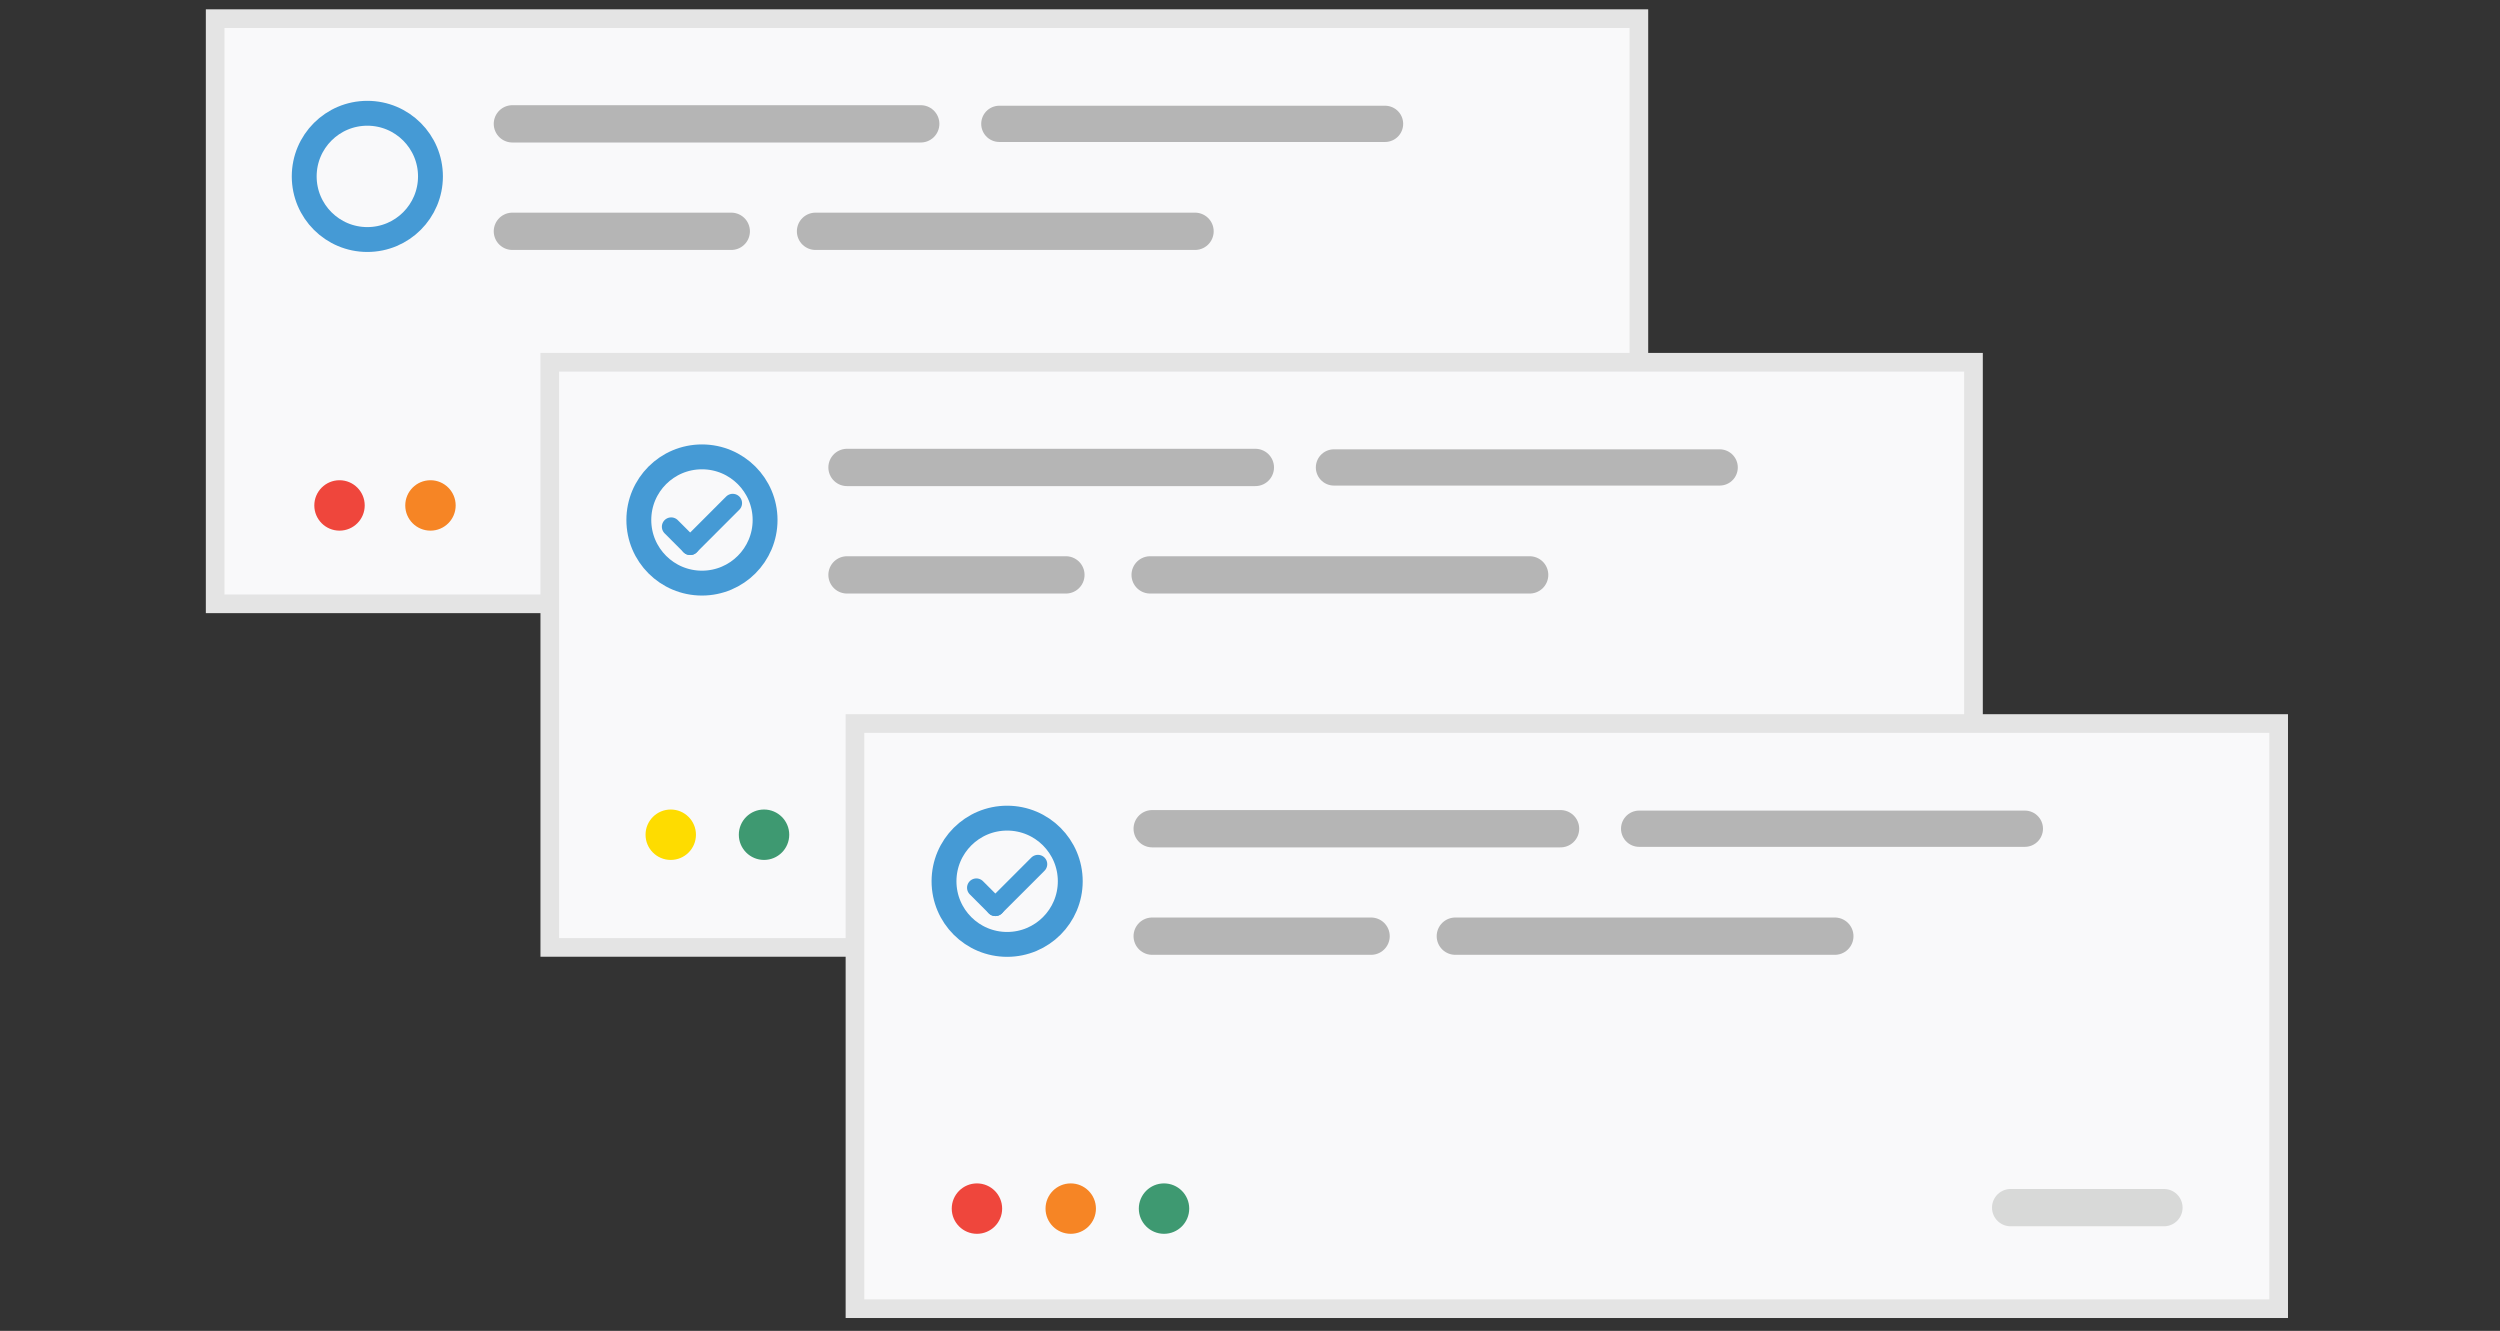 <?xml version="1.0" encoding="utf-8"?>
<!-- Generator: Adobe Illustrator 16.0.0, SVG Export Plug-In . SVG Version: 6.00 Build 0)  -->
<!DOCTYPE svg PUBLIC "-//W3C//DTD SVG 1.1//EN" "http://www.w3.org/Graphics/SVG/1.1/DTD/svg11.dtd">
<svg version="1.1" id="Layer_1" xmlns="http://www.w3.org/2000/svg" xmlns:xlink="http://www.w3.org/1999/xlink" x="0px" y="0px"
	 width="402px" height="214px" viewBox="0 0 402 214" enable-background="new 0 0 402 214" xml:space="preserve">
<rect x="0" y="0" width="402" height="214" fill="#333333" stroke="none"/>
<g>
	
		<rect x="34.599" y="3" fill="#F9F9FA" stroke="#E4E4E4" stroke-width="3" stroke-miterlimit="10" width="228.931" height="94.093"/>
	
		<line fill="none" stroke="#B5B5B5" stroke-width="6" stroke-linecap="round" stroke-miterlimit="10" x1="82.393" y1="19.915" x2="148.053" y2="19.915"/>
	
		<line fill="none" stroke="#B5B5B5" stroke-width="5.831" stroke-linecap="round" stroke-miterlimit="10" x1="160.694" y1="19.915" x2="222.715" y2="19.915"/>
	
		<line fill="none" stroke="#B5B5B5" stroke-width="6" stroke-linecap="round" stroke-miterlimit="10" x1="82.393" y1="37.193" x2="117.587" y2="37.193"/>
	
		<line fill="none" stroke="#B5B5B5" stroke-width="6" stroke-linecap="round" stroke-miterlimit="10" x1="131.137" y1="37.193" x2="192.16" y2="37.193"/>
	
		<circle fill="none" stroke="#459AD5" stroke-width="4" stroke-linecap="round" stroke-miterlimit="10" cx="59.068" cy="28.365" r="10.151"/>
</g>
<g>
	
		<rect x="88.406" y="58.25" fill="#F9F9FA" stroke="#E4E4E4" stroke-width="3" stroke-miterlimit="10" width="228.93" height="94.093"/>
	
		<line fill="none" stroke="#B5B5B5" stroke-width="6" stroke-linecap="round" stroke-miterlimit="10" x1="136.2" y1="75.165" x2="201.86" y2="75.165"/>
	
		<line fill="none" stroke="#B5B5B5" stroke-width="5.831" stroke-linecap="round" stroke-miterlimit="10" x1="214.501" y1="75.165" x2="276.522" y2="75.165"/>
	
		<line fill="none" stroke="#B5B5B5" stroke-width="6" stroke-linecap="round" stroke-miterlimit="10" x1="136.2" y1="92.443" x2="171.395" y2="92.443"/>
	
		<line fill="none" stroke="#B5B5B5" stroke-width="6" stroke-linecap="round" stroke-miterlimit="10" x1="184.944" y1="92.443" x2="245.967" y2="92.443"/>
	
		<line fill="#B5B5B5" stroke="#D8D9D8" stroke-width="6" stroke-linecap="round" stroke-miterlimit="10" x1="274.241" y1="136.096" x2="298.887" y2="136.096"/>
	
		<circle fill="none" stroke="#459AD5" stroke-width="4" stroke-linecap="round" stroke-miterlimit="10" cx="112.875" cy="83.615" r="10.151"/>
	<circle fill="#FEDC00" cx="107.856" cy="134.224" r="4.053"/>
	<circle fill="#3E9971" cx="122.856" cy="134.224" r="4.053"/>
</g>
<g>
	
		<rect x="137.479" y="116.343" fill="#F9F9FA" stroke="#E4E4E4" stroke-width="3" stroke-miterlimit="10" width="228.93" height="94.093"/>
	
		<line fill="none" stroke="#B5B5B5" stroke-width="6" stroke-linecap="round" stroke-miterlimit="10" x1="185.273" y1="133.258" x2="250.934" y2="133.258"/>
	
		<line fill="none" stroke="#B5B5B5" stroke-width="5.831" stroke-linecap="round" stroke-miterlimit="10" x1="263.574" y1="133.258" x2="325.596" y2="133.258"/>
	
		<line fill="none" stroke="#B5B5B5" stroke-width="6" stroke-linecap="round" stroke-miterlimit="10" x1="185.273" y1="150.536" x2="220.468" y2="150.536"/>
	
		<line fill="none" stroke="#B5B5B5" stroke-width="6" stroke-linecap="round" stroke-miterlimit="10" x1="234.018" y1="150.536" x2="295.04" y2="150.536"/>
	
		<line fill="#B5B5B5" stroke="#D8D9D8" stroke-width="6" stroke-linecap="round" stroke-miterlimit="10" x1="323.314" y1="194.188" x2="347.96" y2="194.188"/>
	
		<circle fill="none" stroke="#459AD5" stroke-width="4" stroke-linecap="round" stroke-miterlimit="10" cx="161.948" cy="141.708" r="10.151"/>
</g>
<g>
	
		<line fill="none" stroke="#459AD5" stroke-width="3" stroke-linecap="round" stroke-miterlimit="10" x1="157" y1="142.75" x2="160.052" y2="145.803"/>
	
		<line fill="none" stroke="#459AD5" stroke-width="3" stroke-linecap="round" stroke-miterlimit="10" x1="160.052" y1="145.803" x2="166.897" y2="138.958"/>
</g>
<g>
	
		<line fill="none" stroke="#459AD5" stroke-width="3" stroke-linecap="round" stroke-miterlimit="10" x1="107.927" y1="84.697" x2="110.979" y2="87.75"/>
	
		<line fill="none" stroke="#459AD5" stroke-width="3" stroke-linecap="round" stroke-miterlimit="10" x1="110.979" y1="87.75" x2="117.823" y2="80.905"/>
</g>
<circle fill="#EF463C" cx="157.093" cy="194.344" r="4.053"/>
<circle fill="#F68525" cx="172.174" cy="194.344" r="4.053"/>
<circle fill="#3E9971" cx="187.174" cy="194.344" r="4.053"/>
<circle fill="#EF463C" cx="54.594" cy="81.275" r="4.053"/>
<circle fill="#F68525" cx="69.219" cy="81.275" r="4.053"/>
</svg>
